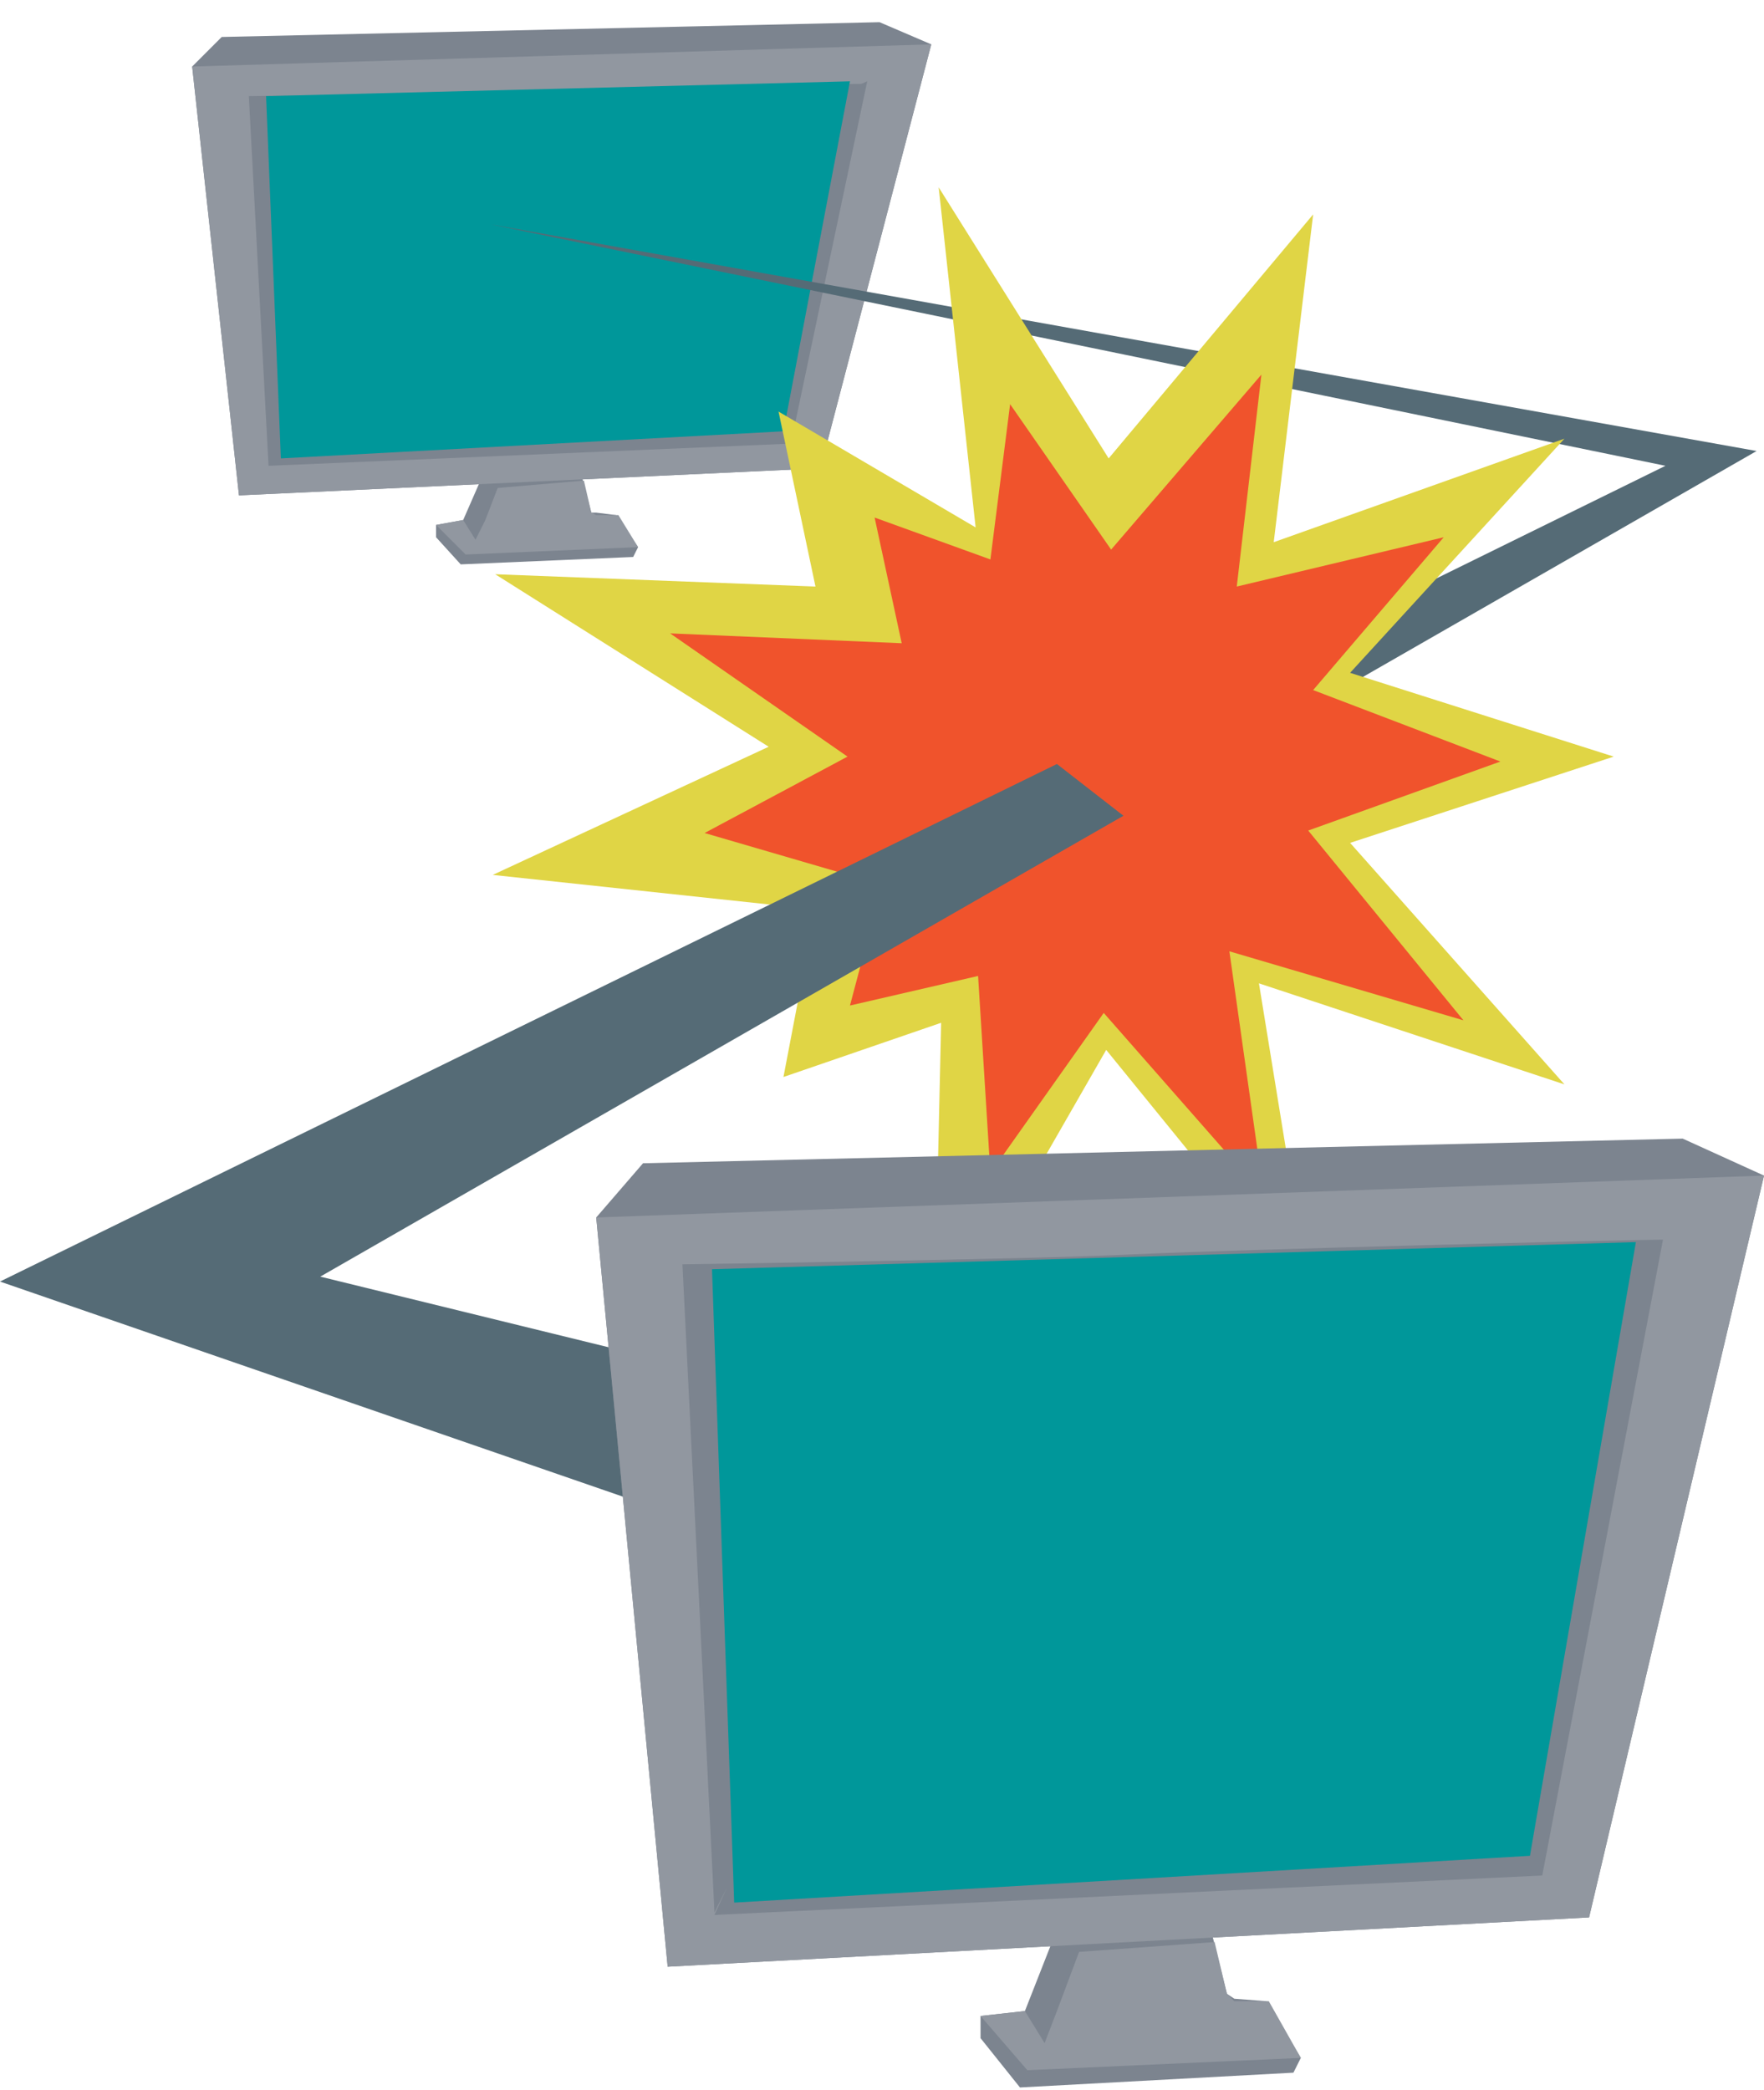 <?xml version="1.0" encoding="utf-8"?>
<!-- Generator: Adobe Illustrator 18.1.1, SVG Export Plug-In . SVG Version: 6.00 Build 0)  -->
<svg version="1.1" id="Layer_1" xmlns="http://www.w3.org/2000/svg" xmlns:xlink="http://www.w3.org/1999/xlink" x="0px" y="0px"
	 viewBox="85.2 13.2 71.6 84.8" enable-background="new 85.2 13.2 71.6 84.8" xml:space="preserve">
<g>
	<polygon fill="#7C848F" points="110.9,35.8 103.9,36.1 102.9,35 102.9,34.5 104,34.3 104.7,32.7 108.7,32.1 109.2,34 109.4,34 
		110.2,34.1 111.1,35.4 	"/>
	<polygon fill="#7C848F" points="94.9,33.3 93,15.9 94.2,14.7 120.9,14.1 123,15 118.5,32.2 	"/>
	<polygon fill="#9197A0" points="123,15 118.5,32.2 94.9,33.3 93,15.9 	"/>
	<polygon fill="#7C848F" points="96.4,31.5 96.4,31.5 96.4,31.5 96.1,32.1 96.1,32.1 96.1,32.1 96.1,32.1 	"/>
	<path fill="#7C848F" d="M124.8,17.1L124.8,17.1l-0.9,0.3L124.8,17.1L124.8,17.1C124.7,17.1,124.8,17.1,124.8,17.1z"/>
	<path fill="#7C848F" d="M119.7,16.8l0.7-0.3l-3.1,14.7l-21.2,0.9l0.3-0.6l0,0h0l-0.3,0.6l-0.8-15c0,0,8.9-0.1,11.5-0.2
		c2.6-0.1,12.8-0.3,13.6-0.3L119.7,16.8z"/>
	<polygon fill="#7C848F" points="96.4,31.5 96.4,31.5 96.4,31.5 96.1,32.1 96.1,32.1 96.1,32.1 96.1,32.1 	"/>
	<polygon fill="#7C848F" points="124.7,17.1 124.7,17.1 124.7,17.1 123.9,17.4 	"/>
	<polygon fill="#00979A" points="96.6,31.8 96,17.1 119.7,16.5 117,30.7 	"/>
	<polygon fill="#9197A0" points="111.1,35.4 104.1,35.7 102.9,34.5 104,34.3 104.5,35.1 104.9,34.3 105.4,33 108.9,32.7 109.2,34 
		109.4,34.1 109.6,34.1 110.3,34.1 	"/>
</g>
<polygon fill="#556B76" points="123.1,46.7 152.8,32.1 105.1,22.3 156.5,31.5 124.6,49.8 "/>
<g>
	<polygon fill="#E0D545" points="105.3,36.5 118.3,37 116.8,29.9 124.8,34.6 123.3,20.8 130.2,31.8 138.5,21.9 136.9,35.2 148.7,31 
		140,40.5 150.7,43.9 140,47.4 148.7,57.2 136.3,53.1 138.4,66 130.1,55.8 123.1,68 123.4,54.7 117,56.9 118.3,50.1 105.2,48.7 
		116.4,43.5 	"/>
	<polygon fill="#F0532C" points="112.4,38.9 121.8,39.3 120.7,34.2 125.4,35.9 126.2,29.6 130.3,35.5 136.4,28.4 135.4,37 143.8,35 
		138.5,41.2 146.1,44.1 138.3,46.9 144.6,54.6 135.1,51.8 136.5,61.7 130,54.3 125.4,60.8 124.9,52.8 119.7,54 121,49.1 113.8,47 
		119.6,43.9 	"/>
</g>
<polygon fill="#556B76" points="142.7,75.9 98.2,65 130.8,46.3 128.1,44.2 85.2,65.2 141.4,84.6 "/>
<g>
	<polygon fill="#7C848F" points="138,96.7 136.6,94.4 135.3,94.3 135,94.1 134.2,90.9 127.9,92 126.8,94.8 125,95 125,95.9 
		126.6,97.9 137.7,97.3 	"/>
	<polygon fill="#7C848F" points="149.7,91 156.8,60.9 153.5,59.4 111.3,60.4 109.4,62.6 112.3,93 	"/>
	<polygon fill="#9197A0" points="109.4,62.6 112.3,93 149.7,91 156.8,60.9 	"/>
	<polygon fill="#7C848F" points="114.3,90.8 114.3,90.9 114.3,90.9 114.3,90.9 114.8,89.8 114.8,89.8 114.8,89.8 	"/>
	<path fill="#7C848F" d="M152.7,63.6L152.7,63.6l-1.1,0.5L152.7,63.6L152.7,63.6C152.8,63.6,152.8,63.6,152.7,63.6z"/>
	<path fill="#7C848F" d="M152.7,63.5c-1.3,0-17.4,0.4-21.6,0.6c-4.1,0.2-18.2,0.4-18.2,0.4l1.3,26.3l0.5-1h0l0,0l-0.5,1.1l33.6-1.6
		L152.7,63.5l-1.1,0.5L152.7,63.5z"/>
	<polygon fill="#7C848F" points="114.3,90.8 114.2,90.9 114.3,90.9 114.3,90.9 114.8,89.8 114.8,89.8 114.8,89.8 	"/>
	<polygon fill="#7C848F" points="151.6,64.1 152.7,63.6 152.7,63.6 152.7,63.6 	"/>
	<polygon fill="#00979A" points="147.3,88.5 151.6,63.6 114.1,64.7 115,90.4 	"/>
	<polygon fill="#9197A0" points="136.7,94.4 135.7,94.4 135.3,94.4 135,94.1 134.5,92 129,92.4 128.1,94.8 127.6,96.1 126.8,94.8 
		125,95 126.9,97.2 138,96.7 	"/>
</g>
</svg>
